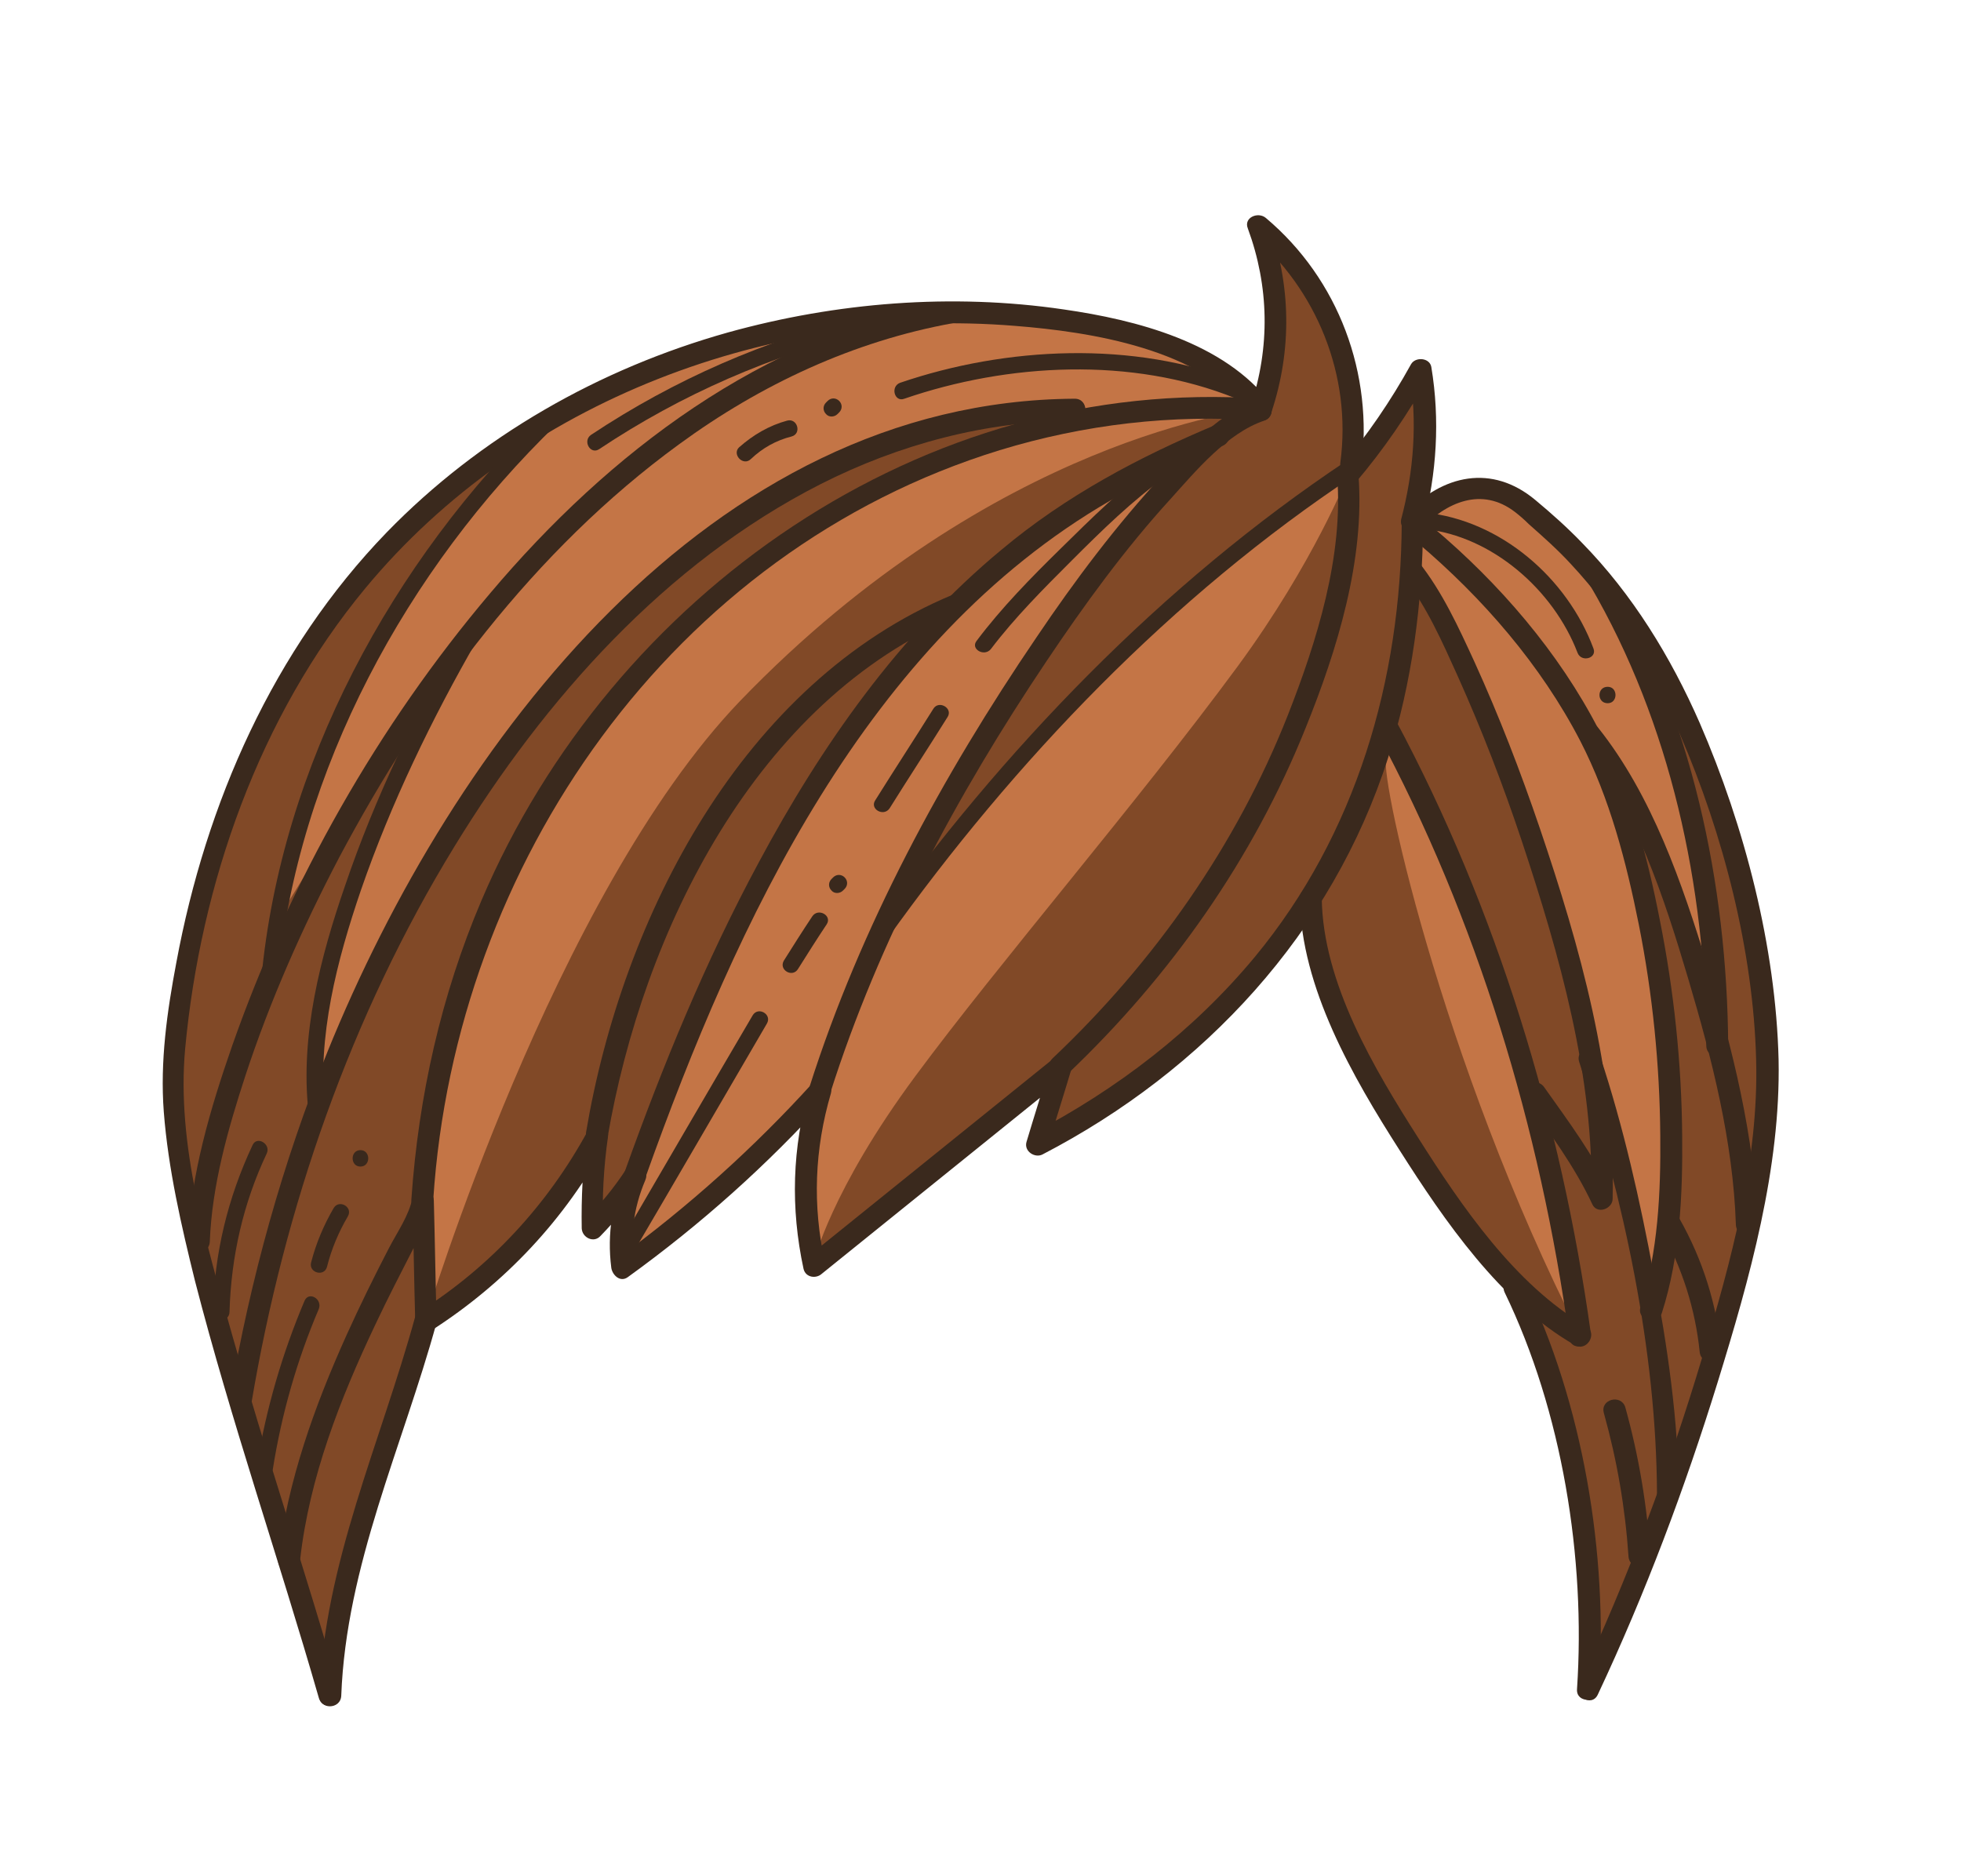 <?xml version="1.0" encoding="utf-8"?>
<!-- Generator: Adobe Illustrator 19.2.0, SVG Export Plug-In . SVG Version: 6.00 Build 0)  -->
<svg version="1.1" id="Layer_1" xmlns="http://www.w3.org/2000/svg" xmlns:xlink="http://www.w3.org/1999/xlink" x="0px" y="0px"
	 viewBox="0 0 358 342.5" style="enable-background:new 0 0 358 342.5;" xml:space="preserve">
<style type="text/css">
	.st0{fill:#C47546;}
	.st1{fill:#814927;}
	.st2{fill:#3A291D;}
</style>
<g>
	<path class="st0" d="M59.1,306.8l-4.8-15.1L48.1,272l-5.8-23.7l-10.2-41.8l2-30.3l3.9-19.9l5.9-15.6l14.1-25.1l22.8-23.8L97.8,79
		L120,68.2l15.4-5.3l18.9-4l15-0.6l13.5,0.5l13.1,0.6l24.9,6.2l9.4,8.5l1.9-6.6V50.1v-6l6.2,6.6l6.2,12.5l1.5,11.7
		c0,0,0.3,11.6,0.1,11.8c-0.1,0.2,5.1-6.4,5.1-6.4l8.3-11.3l0.6,7.8l-2.3,18.6l6-4.7l7.8-1.5l6.3,3l10.4,9.7l8.9,13.3l5.4,13.9
		l6.4,6l4.3,11.7l5.9,18.6l2.1,17.3l1.1,18.5l-3,20.1l-6,24l-9.1,27.6l-14.3,31.7l-0.5-11.5l-2.3-21.3l-7.1-26.9l-3.4-9l-9.5-12.4
		l-8.1-11.6l-9.1-13.1l-7.4-15.4l-3.7-18.1l-5.7,5.8l-11.3,14.1l-18.4,15.1l-13.9,7.1l2.1-10.9l-8.7,6.8l-34.7,27l-1.7-4.7
		c0,0,0-13.7,0-14.5c0-0.8,0.3-9,0.3-9l-5.4,5.2L125,221.7l-11.4,8.8l0.2-5.5l-0.1-7.3l-5.4,6l-0.8-11.3l-5.9,6.7l-23.8,21.9
		l-10.7,37c0,0-4.2,13.8-4.2,14.3S59.1,306.8,59.1,306.8z"/>
	<g>
		<path class="st1" d="M246.1,86.8c0,0-6.3,16-20.1,34.8c-18.4,25-43.6,54.2-58.9,74.9c-15.4,20.8-18.5,33.8-18.5,33.8l43.4-33.8
			l14.5-14l22.1-33.1l10.6-21.3l4.6-18.8c0,0,4.1-15,3.2-15.8C246.2,92.6,246.1,86.8,246.1,86.8z"/>
		<path class="st1" d="M228.6,74.8c0,0-47,4.9-93.5,53.2c-34,35.4-57.4,112.9-57.4,112.9L98.2,222l9.3-12.2l11.8-38.2l8.7-18.8
			l14.3-20.2l13.5-11.3l15.9-9.6L190,97.3l18.9-12l9.3-4L228.6,74.8z"/>
		<path class="st1" d="M253.2,138.2c-2,0.7,9.6,55.2,35.3,105.7c-2.8,2.1-11.4-8-11.4-8L264.1,219L253.2,204l-7.8-15.7l-6.1-15
			l0-9.2l7.4-13.7l5.7-16.2L253.2,138.2z"/>
	</g>
	<g>
		<polygon class="st1" points="246.2,86.6 245.8,97.7 239.8,123.7 228.7,149.3 217.1,167.9 203.8,183.4 193.7,194.7 190,207.2 
			195.3,205.5 209.5,196.2 230.2,177.4 242.7,158.2 250.5,140.7 254.6,126.3 258.3,94.8 259.8,85.4 260.2,72.5 258.5,69.1 
			253.1,78.5 		"/>
		<polygon class="st1" points="277.7,237.8 281.1,246.5 285,259.7 288.4,274.5 291.2,305.7 295.3,296.3 303.7,274.6 310.4,255.7 
			322.6,210.5 322.6,194.7 321.6,175.4 314.6,150 305.1,129.9 309,154.9 310.4,165.3 311.9,175.4 309.8,177.2 304.4,161.4 
			298.6,150.9 300.2,161.4 305.1,204 302.8,235 299.8,232.2 292.5,204 292.1,215.9 281.7,201.7 286.6,242.8 		"/>
		<polygon class="st1" points="257.9,103.9 265.7,117.9 276.4,142.1 284.8,169.6 291.9,198.7 291.9,214.3 280.1,199.5 273,178.8 
			258.7,143.8 253.2,132.8 256.2,116.4 		"/>
		<path class="st1" d="M51.2,279.4c0.1-0.8,5.6-20.3,5.6-20.3l7.4-16.2l12.5-22.4l1,20.4l-13.9,48.1l-4.8,17.8
			c0,0-4.6-11.6-4.9-12.5C53.9,293.4,51.2,279.4,51.2,279.4z"/>
		<path class="st1" d="M171.8,113.4c-0.6,0.6-11.1,13-11.1,13l-11,15.8L138,162.7l-10,21.1l-11.6,29.5l-7.4,9.5l-0.4-12.2l4.1-19.8
			l9.5-27.9l11.3-19.2l12.8-13.8l12.7-10.8l10.4-6.2L171.8,113.4z"/>
		<polygon class="st1" points="166,159.6 177.7,138.2 196.2,108.6 211.7,89 220,80.6 230.2,74 232.2,65.6 232.5,52.4 230.2,41.7 
			239.3,52 244.6,63.1 247.1,74.8 244.9,85.4 230.2,97.4 208.7,114.6 190,134.2 171.8,155.8 		"/>
		<path class="st1" d="M77.8,212.5c0.1-1,3.6-21.6,3.6-21.6l10.1-29.5l16.1-27.2l18.9-21.3L152.8,93l25.9-12.5l15.1-5.7L176.6,76
			L141.7,89L123,103.9l-16.7,16l-14.8,18.2l-18,25.9L65.8,183l-10,25.5L48.1,235l-4.2,19.2l4.2,20.7l5.9,5.5L77,226.5L77.8,212.5z"
			/>
		<path class="st1" d="M90,81.4l-29.8,31.4l-11,15.2L38,156.3c0,0-4.7,24.7-4.8,25.4s-1.1,24.8-1.9,26.2c-0.8,1.4,3.9,15.6,3.9,15.6
			l6.4,24.8l3.6,7.4l12.9-52.9l-1-16.2l4.8-16.6l7-23.1l10.3-22.2l-8.7,11.1l-17.8,28.8l-3.6,10.5l3.5-17.2l5.5-19.7l12.4-25.3
			l16.2-21.4l11.5-12.7L90,81.4z"/>
	</g>
	<g>
		<g>
			<path class="st2" d="M255.9,95.3c-0.1,28.8-8.3,57-26.8,79.4c-11.2,13.5-25.2,24.2-40.7,32.3c1,0.8,2,1.5,2.9,2.3
				c1.4-4.7,2.9-9.4,4.3-14.1c0.6-2.1-1.9-3.1-3.3-1.9c-15,12.1-30,24.2-45,36.3c1.1,0.3,2.2,0.6,3.3,0.9
				c-2.3-10.4-1.9-20.7,1.1-30.9c0.5-1.9-2-3.4-3.3-1.9c-10.8,11.9-22.7,22.6-35.7,32.1c1,0.6,2,1.2,3,1.7c-0.7-5.6-0.1-10.8,2.1-16
				c1-2.3-2-4.2-3.5-2c-2.2,3.4-4.8,6.5-7.6,9.4c1.1,0.5,2.3,0.9,3.4,1.4c-0.2-5.6,0.1-11.2,0.9-16.8c0.3-2-2.8-2.6-3.7-1
				c-7.3,13.4-17.7,24.7-30.6,32.9c1,0.6,2,1.2,3,1.7c-0.2-7.3-0.3-14.6-0.5-21.9c0-2.2-3.5-2.8-3.9-0.5c-0.6,3.2-2.8,6.3-4.3,9.2
				c-2.7,5.2-5.3,10.5-7.7,15.8c-5.9,13.1-10.8,26.7-12.5,41c-0.3,2.6,3.7,2.5,4,0c1.7-15,7.3-29.3,13.7-42.8
				c2.3-4.9,4.8-9.7,7.3-14.6c1.2-2.4,2.8-4.9,3.4-7.5c-1.3-0.2-2.6-0.4-3.9-0.5c0.2,7.3,0.3,14.6,0.5,21.9c0,1.5,1.7,2.6,3,1.7
				c13.4-8.6,24.4-20.3,32-34.4c-1.2-0.3-2.5-0.7-3.7-1c-0.7,5.6-1,11.2-0.9,16.8c0.1,1.7,2.2,2.7,3.4,1.4c3.1-3.2,5.8-6.5,8.2-10.2
				c-1.2-0.7-2.3-1.3-3.5-2c-2.5,5.8-3.5,11.7-2.7,18c0.2,1.3,1.6,2.7,3,1.7c13.3-9.6,25.5-20.5,36.5-32.7c-1.1-0.6-2.2-1.3-3.3-1.9
				c-3.2,10.9-3.5,22-1.1,33.1c0.4,1.6,2.3,1.8,3.3,0.9c15-12.1,30-24.2,45-36.3c-1.1-0.6-2.2-1.3-3.3-1.9
				c-1.4,4.7-2.9,9.4-4.3,14.1c-0.5,1.7,1.5,3,2.9,2.3c29.5-15.3,52.9-40.5,63.1-72.4c4.4-13.8,6.3-28.3,6.4-42.8
				C259.9,92.8,255.9,92.7,255.9,95.3L255.9,95.3z"/>
		</g>
		<g>
			<path class="st2" d="M75.8,240.4c-6.3,23-16.6,45-17.5,69.2c-0.1,2.6,3.9,2.6,4,0c0.9-23.8,11.2-45.5,17.4-68.1
				C80.3,239,76.4,237.9,75.8,240.4L75.8,240.4z"/>
		</g>
		<g>
			<path class="st2" d="M259.8,95.9c2.5-9.4,3.1-19.3,1.5-28.9c-0.3-1.7-2.9-1.9-3.7-0.5c-3.7,6.7-8,13-13,18.9
				c-1.6,2,1.2,4.8,2.8,2.8c5.2-6.1,9.7-12.7,13.6-19.7c-1.2-0.2-2.4-0.3-3.7-0.5c1.5,8.9,0.8,18.1-1.5,26.8
				C255.3,97.3,259.1,98.3,259.8,95.9L259.8,95.9z"/>
		</g>
		<g>
			<path class="st2" d="M248.5,85.5c2.3-17.2-4.1-34.5-17.4-45.7c-1.4-1.2-4.1-0.1-3.3,1.9c3.9,10.6,4.1,21.7,0.5,32.5
				c1.2-0.2,2.4-0.3,3.7-0.5c-8.5-11.2-24.6-15.3-37.8-17.2c-20.4-3-41.5-1.3-61.3,4.2c-23.5,6.6-45.3,19-62.3,36.5
				c-20.7,21.4-33,49.4-38.4,78.5c-1.7,9-3,18.1-2.3,27.3c0.8,10.4,3.2,20.8,5.7,30.9c6.6,25.6,15.3,50.7,22.6,76.1
				c0.7,2.5,4.6,1.4,3.9-1.1c-6.3-21.8-13.5-43.3-19.7-65.1c-4.7-16.7-10.2-34.8-8.6-52.3c2.8-30.1,13.5-60.7,32.9-84.1
				c28.5-34.4,74.4-51.5,118.6-47.9c13.9,1.1,33.9,4.2,43.1,16.3c1,1.4,3.1,1.3,3.7-0.5c3.8-11.4,3.6-23.4-0.5-34.6
				c-1.1,0.6-2.2,1.3-3.3,1.9c12.1,10.2,18.5,26,16.4,41.8C244.3,87,248.1,88.1,248.5,85.5L248.5,85.5z"/>
		</g>
		<g>
			<path class="st2" d="M259.3,96.7c4.7-5,11.2-7.9,17.3-3.2c0.9,0.7,1.7,1.4,2.5,2.2c2.6,2.3,5.2,4.6,7.6,7.2
				c8.5,9.1,15,19.9,20,31.2c7.9,18.2,13.4,39.6,13.9,59.4c0.5,18.3-4.6,36.9-9.8,54.2c-6.1,20.4-13.6,40.4-22.6,59.7
				c-1.1,2.3,2.4,4.4,3.5,2c8.7-18.5,15.9-37.7,21.9-57.1c5.8-18.8,11.5-39,11.1-58.8c-0.5-20.6-6.2-42.6-14.4-61.5
				c-5.3-12.1-12.3-23.5-21.5-32.9c-2.7-2.8-5.5-5.3-8.5-7.8c-7.9-6.6-16.9-4.7-23.8,2.6C254.7,95.8,257.5,98.6,259.3,96.7
				L259.3,96.7z"/>
		</g>
		<g>
			<path class="st2" d="M237.3,164.1c0.2,16.2,9.7,32.6,18.2,45.9c8.2,12.9,18.4,27.8,32,35.6c2.2,1.3,4.3-2.2,2-3.5
				c-12.9-7.5-22.7-21.9-30.5-34.2c-8.1-12.7-17.5-28.4-17.7-43.9C241.2,161.5,237.2,161.5,237.3,164.1L237.3,164.1z"/>
		</g>
		<g>
			<path class="st2" d="M274.7,236c10.5,21.7,14.8,48.5,13.2,72.4c-0.2,2.6,3.8,2.6,4,0c1.7-24.6-2.9-52.2-13.7-74.4
				C277,231.7,273.6,233.7,274.7,236L274.7,236z"/>
		</g>
		<g>
			<path class="st2" d="M244.1,86.8c1.2,14.7-3.7,30.3-9,43.8c-9.4,23.8-24.4,45.1-42.9,62.6c-1.9,1.8,1,4.6,2.8,2.8
				c18.7-17.8,33.8-39.2,43.4-63.2c5.7-14.1,10.8-30.6,9.6-46.1C247.9,84.2,243.9,84.2,244.1,86.8L244.1,86.8z"/>
		</g>
		<g>
			<path class="st2" d="M151.6,199.5c8.9-28,23.1-54.4,39.4-78.7c6.9-10.3,14.3-20.5,22.7-29.7c4.6-5.1,10.3-12,17.1-14.3
				c2.4-0.8,1.4-4.7-1.1-3.9c-6.9,2.4-12.6,8.6-17.4,13.8c-8.5,9.2-16.1,19.3-23.1,29.7c-17.2,25.3-32.1,52.8-41.4,82
				C147,200.9,150.8,201.9,151.6,199.5L151.6,199.5z"/>
		</g>
		<g>
			<path class="st2" d="M117.9,214.8c16.6-46.5,40.2-97.6,84.8-123.4c6.6-3.8,13.5-7,20.5-10c2.3-1,1.3-4.9-1.1-3.9
				c-14.1,5.9-27.5,13-39.3,22.9c-18.7,15.5-32.9,35.8-44.3,57.1c-9.7,18-17.5,37-24.4,56.3C113.2,216.2,117.1,217.2,117.9,214.8
				L117.9,214.8z"/>
		</g>
		<g>
			<path class="st2" d="M110.9,207.8c6.4-37.6,27.1-79.9,64.1-95.3c2.3-1,1.3-4.8-1.1-3.9c-38.4,16-60.3,58.9-66.9,98.1
				C106.6,209.2,110.5,210.3,110.9,207.8L110.9,207.8z"/>
		</g>
		<g>
			<path class="st2" d="M230.2,72.8c-61.7-4.3-118.5,35.7-142.3,91.6c-7.4,17.4-11.5,35.8-12.8,54.6c-0.2,2.6,3.8,2.6,4,0
				c4-61.3,43.6-118.4,103.4-136.8c15.4-4.7,31.5-6.6,47.6-5.4C232.8,77,232.8,73,230.2,72.8L230.2,72.8z"/>
		</g>
		<g>
			<path class="st2" d="M172.9,55.2c-33.6,6-61.8,27.5-83.4,53.1c-20.5,24.2-36.6,52.7-47.1,82.6c-4,11.5-7.6,23.6-8.1,35.8
				c-0.1,2.6,3.9,2.6,4,0c0.4-10.3,3.3-20.5,6.5-30.3c4.5-13.7,10.4-27,17.1-39.8c15.3-28.8,35.6-56.2,62.1-75.5
				c14.9-10.9,31.8-18.8,50-22.1C176.5,58.6,175.4,54.7,172.9,55.2L172.9,55.2z"/>
		</g>
		<g>
			<path class="st2" d="M196.2,72.8C129.4,73.2,82.6,135.8,59.8,192c-8.2,20.3-14.1,41.5-17.8,63.1c-0.4,2.5,3.4,3.6,3.9,1.1
				C51.9,220.5,64,185.5,83,154.5c16.4-26.8,38.5-51.7,66.8-66.1c14.4-7.3,30.2-11.5,46.4-11.6C198.8,76.8,198.8,72.8,196.2,72.8
				L196.2,72.8z"/>
		</g>
		<g>
			<path class="st2" d="M251.3,133.6c18.4,34.2,29.9,72.4,35.2,110.8c0.4,2.5,4.2,1.5,3.9-1.1c-5.4-38.7-17.1-77.2-35.6-111.8
				C253.6,129.3,250.1,131.3,251.3,133.6L251.3,133.6z"/>
		</g>
		<g>
			<path class="st2" d="M256.2,105.3c4.2,5.3,7.1,11.9,9.9,18.1c4.4,9.8,8.3,19.9,11.7,30.1c6.9,20.8,13.3,43.2,12.7,65.4
				c1.2-0.3,2.5-0.7,3.7-1c-3.2-6.9-7.9-13.2-12.3-19.4c-1.5-2.1-5-0.1-3.5,2c4.4,6.2,9.1,12.5,12.3,19.4c0.9,1.9,3.7,0.8,3.7-1
				c0.6-22.9-6-46.2-13.3-67.7c-3.5-10.3-7.4-20.4-11.9-30.3c-2.9-6.3-5.9-12.9-10.3-18.4C257.5,100.4,254.6,103.3,256.2,105.3
				L256.2,105.3z"/>
		</g>
		<g>
			<path class="st2" d="M288.3,193.9c8.1,25,14.1,52.6,14.2,78.9c0,2.6,4,2.6,4,0c-0.1-13.5-2.1-27-4.6-40.2
				c-2.5-13.4-5.5-26.8-9.8-39.8C291.4,190.4,287.5,191.4,288.3,193.9L288.3,193.9z"/>
		</g>
		<g>
			<path class="st2" d="M258.8,99.1c11.9,10.1,22.5,22.3,29.7,36.2c5.4,10.5,8.4,22.1,10.7,33.6c2.5,12.6,3.8,25.5,3.9,38.4
				c0.1,10.4-0.4,21.3-3.6,31.3c-0.8,2.5,3.1,3.5,3.9,1.1c3.3-10.3,3.8-21.6,3.7-32.3c-0.1-13.2-1.5-26.5-4.1-39.5
				c-2.3-11.8-5.5-23.8-11.1-34.6c-7.3-14.2-18.2-26.8-30.3-37C259.7,94.6,256.8,97.4,258.8,99.1L258.8,99.1z"/>
		</g>
		<g>
			<path class="st2" d="M288.8,135.6c9.8,12.2,15,28.3,19.4,43.1c4.3,14.5,8.2,29.7,8.7,44.9c0.1,2.6,4.1,2.6,4,0
				c-0.6-16-4.6-32.1-9.2-47.3c-4.6-15-10.1-31.1-20-43.5C290,130.7,287.2,133.6,288.8,135.6L288.8,135.6z"/>
		</g>
		<g>
			<path class="st2" d="M290.3,106.9c14.7,25.2,21.1,55,21.2,84c0,2.6,4,2.6,4,0c-0.2-29.6-6.7-60.2-21.8-86
				C292.5,102.6,289,104.6,290.3,106.9L290.3,106.9z"/>
		</g>
		<g>
			<path class="st2" d="M245.9,84.1c-33.8,22.5-63,52.9-86.5,85.8c-1.1,1.6,1.5,3.1,2.6,1.5c23.2-32.5,52-62.6,85.4-84.7
				C249,85.6,247.5,83,245.9,84.1L245.9,84.1z"/>
		</g>
		<g>
			<path class="st2" d="M84.6,115.2C76,130,68.5,145.5,63,161.7c-4.5,13-8.2,27.3-6.7,41.2c0.2,1.9,3.2,1.9,3,0
				c-1.4-13.7,2.2-27.5,6.6-40.4c5.5-15.9,12.9-31.2,21.3-45.8C88.1,115,85.5,113.5,84.6,115.2L84.6,115.2z"/>
		</g>
		<g>
			<path class="st2" d="M99.5,75.4c-27.9,27-48.2,64.4-51.8,103.4c-0.2,1.9,2.8,1.9,3,0c3.6-38.2,23.6-74.9,50.9-101.3
				C103,76.2,100.9,74.1,99.5,75.4L99.5,75.4z"/>
		</g>
		<g>
			<path class="st2" d="M114.9,229.9c8.4-14.3,16.7-28.6,25.1-43c1-1.7-1.6-3.2-2.6-1.5c-8.4,14.3-16.7,28.6-25.1,43
				C111.3,230,113.9,231.5,114.9,229.9L114.9,229.9z"/>
		</g>
		<g>
			<path class="st2" d="M145.7,176.9c1.7-2.7,3.4-5.4,5.2-8.1c1.1-1.6-1.5-3.1-2.6-1.5c-1.8,2.7-3.5,5.4-5.2,8.1
				C142.1,177.1,144.7,178.6,145.7,176.9L145.7,176.9z"/>
		</g>
		<g>
			<path class="st2" d="M153.9,162.6c0.1-0.1,0.2-0.2,0.3-0.3c0.6-0.6,0.6-1.5,0-2.1c-0.6-0.6-1.5-0.6-2.1,0
				c-0.1,0.1-0.2,0.2-0.3,0.3c-0.6,0.6-0.6,1.5,0,2.1C152.3,163.2,153.3,163.2,153.9,162.6L153.9,162.6z"/>
		</g>
		<g>
			<path class="st2" d="M162.4,147.6c3.5-5.6,7.1-11.1,10.6-16.7c1-1.6-1.6-3.1-2.6-1.5c-3.5,5.6-7.1,11.1-10.6,16.7
				C158.7,147.7,161.3,149.2,162.4,147.6L162.4,147.6z"/>
		</g>
		<g>
			<path class="st2" d="M180.9,118.5c4.4-5.8,9.7-11.1,14.8-16.2c5.4-5.4,11-10.9,17.3-15.4c1.6-1.1,0.1-3.7-1.5-2.6
				c-6.5,4.6-12.2,10.3-17.9,15.9c-5.4,5.3-10.8,10.8-15.3,16.8C177.1,118.5,179.7,120,180.9,118.5L180.9,118.5z"/>
		</g>
		<g>
			<path class="st2" d="M49.8,268.3c1.6-10.1,4.4-19.9,8.4-29.3c0.7-1.8-1.8-3.3-2.6-1.5c-4.1,9.7-7,19.7-8.7,30
				C46.6,269.4,49.5,270.2,49.8,268.3L49.8,268.3z"/>
		</g>
		<g>
			<path class="st2" d="M59.7,231.3c0.8-3.2,2.1-6.3,3.8-9.2c1-1.7-1.6-3.2-2.6-1.5c-1.8,3.1-3.2,6.4-4.1,9.9
				C56.3,232.4,59.2,233.2,59.7,231.3L59.7,231.3z"/>
		</g>
		<g>
			<path class="st2" d="M65.8,213c1.9,0,1.9-3,0-3C63.9,210,63.9,213,65.8,213L65.8,213z"/>
		</g>
		<g>
			<path class="st2" d="M41.9,239.5c0.3-10.1,2.5-19.8,6.8-28.9c0.8-1.7-1.8-3.3-2.6-1.5c-4.5,9.6-7,19.8-7.2,30.4
				C38.9,241.5,41.9,241.5,41.9,239.5L41.9,239.5z"/>
		</g>
		<g>
			<path class="st2" d="M292.8,258c2.4,8.6,3.9,17.3,4.5,26.2c0.2,2.6,4.2,2.6,4,0c-0.6-9.3-2.1-18.3-4.6-27.3
				C295.9,254.5,292.1,255.5,292.8,258L292.8,258z"/>
		</g>
		<g>
			<path class="st2" d="M303.2,224.5c3.9,7,6.3,14.5,7.1,22.4c0.3,2.5,4.3,2.6,4,0c-0.9-8.7-3.4-16.8-7.7-24.4
				C305.4,220.2,301.9,222.2,303.2,224.5L303.2,224.5z"/>
		</g>
		<g>
			<path class="st2" d="M137.1,83.8c2.1-2,4.6-3.4,7.4-4.1c1.9-0.5,1.1-3.4-0.8-2.9c-3.3,0.9-6.2,2.6-8.8,4.9
				C133.6,83,135.7,85.2,137.1,83.8L137.1,83.8z"/>
		</g>
		<g>
			<path class="st2" d="M152.9,75.6c0.1-0.1,0.2-0.2,0.3-0.3c0.6-0.6,0.6-1.5,0-2.1c-0.6-0.6-1.5-0.6-2.1,0
				c-0.1,0.1-0.2,0.2-0.3,0.3c-0.6,0.6-0.6,1.5,0,2.1C151.3,76.2,152.3,76.2,152.9,75.6L152.9,75.6z"/>
		</g>
		<g>
			<path class="st2" d="M165.1,72.8c18.9-6.5,41.5-7.7,60.4-0.1c1.8,0.7,2.6-2.2,0.8-2.9c-19.3-7.7-42.7-6.5-62,0.1
				C162.5,70.6,163.3,73.5,165.1,72.8L165.1,72.8z"/>
		</g>
		<g>
			<path class="st2" d="M109.4,82c15-10,31.5-17.2,49-21.4c1.9-0.5,1.1-3.3-0.8-2.9c-17.8,4.3-34.5,11.6-49.7,21.7
				C106.3,80.5,107.8,83.1,109.4,82L109.4,82z"/>
		</g>
		<g>
			<path class="st2" d="M260.1,96.6c12.3,1.3,23.5,11.1,27.9,22.6c0.7,1.8,3.6,1,2.9-0.8c-4.8-12.9-17-23.4-30.7-24.8
				C258.2,93.4,258.2,96.4,260.1,96.6L260.1,96.6z"/>
		</g>
		<g>
			<path class="st2" d="M293.5,128.4c1.9,0,1.9-3,0-3C291.5,125.4,291.5,128.4,293.5,128.4L293.5,128.4z"/>
		</g>
	</g>
</g>
</svg>
